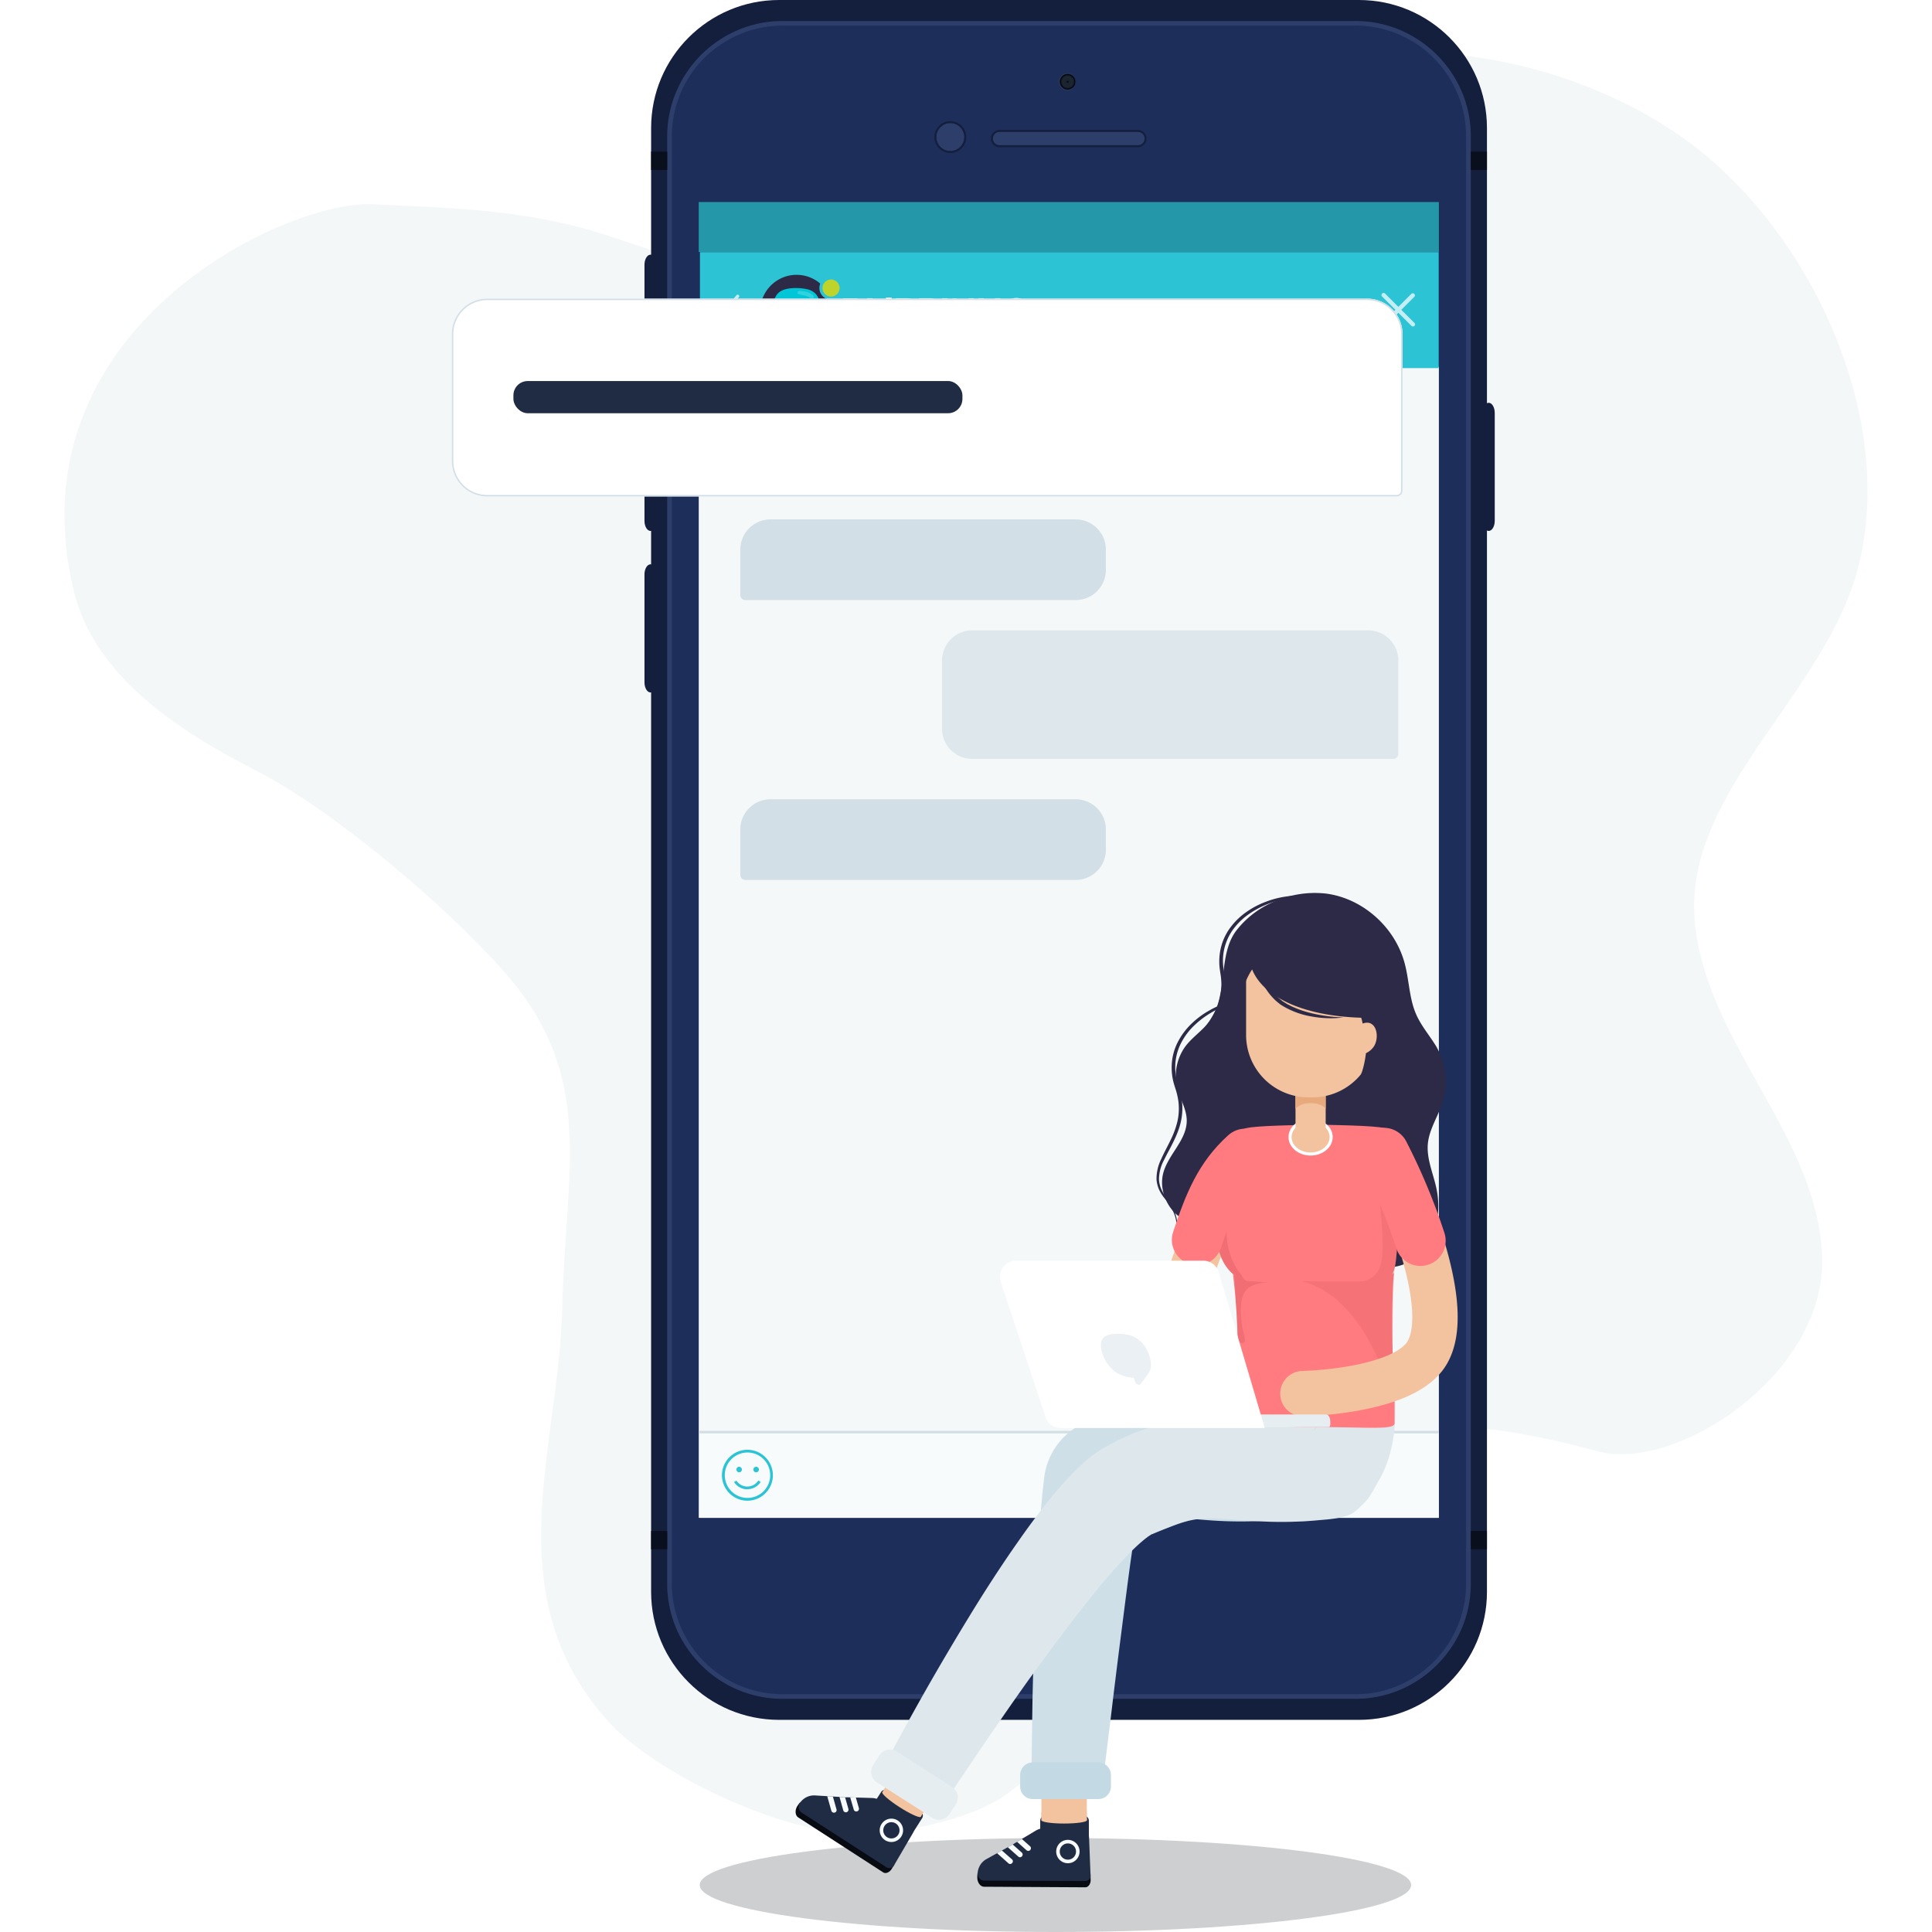 <svg width="1080" height="1080" fill="none" xmlns="http://www.w3.org/2000/svg"><g clip-path="url(#blip-chat__a)"><g opacity=".2" filter="url(#blip-chat__b)"><path d="M788.823 1053.74c0 14.5-89.022 26.26-198.835 26.26-109.814 0-198.836-11.76-198.836-26.26 0-14.5 89.022-26.26 198.836-26.26 109.813 0 198.835 11.76 198.835 26.26Z" fill="#0A0F1A"/></g><path d="M893.1 811.286c43.198 11.861 126.89-42.119 125.5-107.639-1.72-67.634-63.213-118.473-70.941-185.915-8.587-74.623 74.181-129.565 91.611-202.713 18.43-76.931-19.81-168.735-79.259-222.586-50.663-45.902-134.483-71.802-202.649-60.07-82.895 14.232-132.831 104.048-214.273 124.691-66.052 16.797-133.69-1.602-198.157-23.656-48.879-16.796-90.69-16.86-136.001-19.232-49.87-2.693-203.177 70.52-167.64 216.367 11.36 46.864 57.398 77.572 101.257 99.946 43.859 22.374 106.476 75.713 138.71 112.127 52.445 58.916 34.809 110.78 33.026 188.608-1.783 77.829-37.32 159.183 24.439 229.703 25.034 28.785 91.152 60.453 132.699 63.723 29.063 2.31 71.799-7.56 90.954-21.41 115.327-83.471 89.897-257.848 330.724-191.944Z" fill="#B9CBD3" style="mix-blend-mode:luminosity" opacity=".16"/><path d="M759.634 0H435.56c-39.535 0-71.585 32.05-71.585 71.586v818.238c0 39.536 32.05 71.586 71.585 71.586h324.074c39.535 0 71.585-32.05 71.585-71.586V71.586C831.219 32.05 799.169 0 759.634 0Z" fill="#141E3D"/><path d="M437.349 13.066h320.494a63.255 63.255 0 0 1 63.044 63.044v809.176a63.257 63.257 0 0 1-63.044 63.087H437.349a63.257 63.257 0 0 1-62.988-63.087V76.11a63.257 63.257 0 0 1 62.988-63.044Z" fill="#1E2E5B"/><path d="M437.35 11.755h320.494a63.652 63.652 0 0 1 24.51 4.89A65.228 65.228 0 0 1 817.308 51.6a63.818 63.818 0 0 1 4.891 24.51v809.176a64.097 64.097 0 0 1-4.891 24.566 65.337 65.337 0 0 1-14.094 20.902 64.571 64.571 0 0 1-20.917 14.01 63.64 63.64 0 0 1-24.51 4.891H437.35a63.64 63.64 0 0 1-24.51-4.891 64.392 64.392 0 0 1-20.916-14.01 65.324 65.324 0 0 1-14.095-20.902 64.09 64.09 0 0 1-4.876-24.566V76.11a63.8 63.8 0 0 1 4.933-24.51 65.228 65.228 0 0 1 34.954-34.955 63.648 63.648 0 0 1 24.51-4.89Zm320.494 2.579H437.35a61.192 61.192 0 0 0-23.523 4.707 62.853 62.853 0 0 0-20.113 13.376 61.64 61.64 0 0 0-18.14 43.693v809.176a61.425 61.425 0 0 0 4.708 23.58 62.684 62.684 0 0 0 13.432 20.07 61.675 61.675 0 0 0 43.693 18.126h320.437a60.905 60.905 0 0 0 23.523-4.666 63.18 63.18 0 0 0 20.057-13.46 61.541 61.541 0 0 0 18.125-43.693V76.11a61.19 61.19 0 0 0-4.693-23.524 62.866 62.866 0 0 0-13.432-20.169 61.819 61.819 0 0 0-43.693-18.14l.113.057Z" fill="#2E3E6B"/><path d="M363.65 142.354c-1.86 0-3.382 2.565-3.382 5.638v27.752c0 3.129 1.522 5.638 3.382 5.638 1.861 0 3.397-2.566 3.397-5.638v-27.668c0-3.129-1.536-5.722-3.397-5.722Zm0 82.805c-1.86 0-3.382 2.551-3.382 5.637v60.367c0 3.129 1.522 5.638 3.382 5.638 1.861 0 3.397-2.565 3.397-5.638v-60.324c0-3.129-1.536-5.68-3.397-5.68Zm0 90.289c-1.86 0-3.382 2.565-3.382 5.638v60.366c0 3.115 1.522 5.638 3.382 5.638 1.861 0 3.397-2.565 3.397-5.638v-60.31c0-3.129-1.536-5.694-3.397-5.694Zm468.54-90.289c-1.86 0-3.382 2.551-3.382 5.637v60.367c0 3.129 1.522 5.638 3.382 5.638 1.861 0 3.383-2.565 3.383-5.638v-60.324c0-3.129-1.522-5.68-3.383-5.68Z" fill="#141E3D"/><path d="M372.981 84.764h-9.006v10.247h9.006V84.764Zm458.225 0H822.2v10.247h9.006V84.764Z" fill="#0A0F1E"/><path d="M804.341 204.99H390.599v643.481h413.742V204.99Z" fill="#F5F8F9"/><path d="M804.341 112.938H390.599v27.936h413.742v-27.936Z" fill="#2498A8"/><path opacity=".3" d="M596.802 50.303a4.596 4.596 0 1 1 4.595-4.595 4.61 4.61 0 0 1-4.595 4.595Z" fill="url(#blip-chat__c)"/><path d="M596.8 41.113a4.596 4.596 0 1 1 0 9.192 4.596 4.596 0 0 1 0-9.192Zm0-.112a4.719 4.719 0 0 0-4.363 2.918 4.724 4.724 0 0 0 1.03 5.147 4.717 4.717 0 0 0 5.15 1.014 4.723 4.723 0 0 0 1.517-7.702 4.722 4.722 0 0 0-3.334-1.377Z" fill="url(#blip-chat__d)"/><path d="M592.557 45.709a4.233 4.233 0 0 1 2.61-3.907 4.229 4.229 0 1 1-2.61 3.907Z" fill="url(#blip-chat__e)"/><path d="M558.744 81.184a3.723 3.723 0 0 1-2.631-6.352 3.723 3.723 0 0 1 2.631-1.09h77.393a3.72 3.72 0 0 1 0 7.442h-77.393Z" fill="#2E3E6B"/><path fill-rule="evenodd" clip-rule="evenodd" d="M558.745 82.311a4.847 4.847 0 0 1-3.428-8.277 4.847 4.847 0 0 1 3.428-1.42h77.393a4.849 4.849 0 0 1 0 9.697h-77.393Zm-2.631-2.217a3.72 3.72 0 0 0 2.631 1.09h77.393a3.722 3.722 0 0 0 2.631-6.352 3.722 3.722 0 0 0-2.631-1.09h-77.393a3.72 3.72 0 0 0-2.631 6.352Z" fill="#141E3D"/><path d="M523.439 76.618a7.798 7.798 0 0 1 4.812-7.201 7.794 7.794 0 1 1 2.983 14.995 7.81 7.81 0 0 1-7.795-7.794Z" fill="#2E3E6B"/><path fill-rule="evenodd" clip-rule="evenodd" d="M531.233 85.54h-.002a8.936 8.936 0 0 1-8.919-8.92l1.127-.002a7.809 7.809 0 0 0 7.794 7.794 7.796 7.796 0 0 0 5.512-13.306 7.795 7.795 0 0 0-13.306 5.512h-1.127a8.924 8.924 0 0 1 5.507-8.243 8.923 8.923 0 1 1 3.414 17.164Z" fill="#141E3D"/><path d="M804.243 140.944H391.276v64.835h412.967v-64.835Z" fill="#2CC3D5"/><path d="M481.958 174.589c.441.615.669 1.357.648 2.114a3.32 3.32 0 0 1-1.268 2.734 5.467 5.467 0 0 1-3.51 1.015h-6.483V166.78h6.3a5.51 5.51 0 0 1 3.383.959 3.053 3.053 0 0 1 1.24 2.593 3.128 3.128 0 0 1-.564 1.86 3.267 3.267 0 0 1-1.578 1.184 3.384 3.384 0 0 1 1.832 1.213Zm-7.668-2.242h2.819a3.1 3.1 0 0 0 1.72-.394 1.416 1.416 0 0 0 .55-1.212 1.41 1.41 0 0 0-.55-1.255 2.99 2.99 0 0 0-1.72-.394h-2.819v3.255Zm4.934 5.385a1.503 1.503 0 0 0 .549-1.311 1.597 1.597 0 0 0-.549-1.41 2.817 2.817 0 0 0-1.734-.422h-3.2v3.481h3.2a2.936 2.936 0 0 0 1.734-.381v.043Zm5.468 2.677v-13.671h3.03v11.205h6.103v2.466h-9.133Zm10.586-14.094h3.115v2.734h-3.115v-2.734Zm.098 14.094v-9.514h2.918v9.514h-2.918Zm5.398-13.671h6.287a5.004 5.004 0 0 1 3.467 1.127 4.005 4.005 0 0 1 1.24 3.143 4.034 4.034 0 0 1-1.24 3.143 5.005 5.005 0 0 1-3.467 1.114h-3.256v5.144h-3.031v-13.671Zm5.892 6.243c1.522 0 2.269-.648 2.269-1.959a1.839 1.839 0 0 0-.564-1.494 2.54 2.54 0 0 0-1.705-.479h-2.819v3.932h2.819Zm7.06-6.243h6.272a5.017 5.017 0 0 1 3.482 1.128 4.042 4.042 0 0 1 1.24 3.143 4.087 4.087 0 0 1-1.24 3.143 5.02 5.02 0 0 1-3.482 1.113h-3.284v5.145h-3.016l.028-13.672Zm5.892 6.244c1.508 0 2.269-.648 2.269-1.959a1.835 1.835 0 0 0-.564-1.494 2.564 2.564 0 0 0-1.705-.479h-2.819v3.932h2.819Zm7.048 7.427v-13.671h3.03v13.671h-3.03Zm14.77-13.671h2.819v13.671h-2.171l-6.864-8.639v8.71h-2.819v-13.672h2.241l6.794 8.668v-8.738Zm14.813 0h2.96v13.671h-2.96v-5.736h-6.3v5.736h-2.974v-13.671h2.974v5.525h6.3v-5.525Zm8.387 12.98a5.794 5.794 0 0 1-2.312-2.452 8.803 8.803 0 0 1 0-7.414 5.767 5.767 0 0 1 2.312-2.438 7.822 7.822 0 0 1 7.047 0 5.764 5.764 0 0 1 2.311 2.438 8.81 8.81 0 0 1 0 7.414 5.792 5.792 0 0 1-2.311 2.452 7.7 7.7 0 0 1-7.047 0Zm6.215-2.692a5.269 5.269 0 0 0 .987-3.467 5.324 5.324 0 0 0-.973-3.453 3.253 3.253 0 0 0-2.692-1.198 3.21 3.21 0 0 0-2.678 1.198 6.725 6.725 0 0 0 0 6.92 3.568 3.568 0 0 0 5.356 0Z" fill="#fff"/><path fill-rule="evenodd" clip-rule="evenodd" d="M445.312 194.306a20.34 20.34 0 0 0 19.933-24.309 20.339 20.339 0 0 0-40.286 3.957 20.398 20.398 0 0 0 20.353 20.352Z" fill="#2C2A46"/><path d="M464.565 166.653a5.637 5.637 0 1 0 0-11.275 5.637 5.637 0 0 0 0 11.275Z" fill="#BED42B"/><path fill-rule="evenodd" clip-rule="evenodd" d="M464.564 156.252a4.764 4.764 0 1 0 0 9.528 4.764 4.764 0 0 0 0-9.528Zm-6.511 4.764a6.512 6.512 0 1 1 13.024 0 6.512 6.512 0 0 1-13.024 0Z" fill="#2CC3D5"/><path d="M450.928 161.605a30.47 30.47 0 0 0-6.025-.589c-3.632 0-6.665.639-8.561 1.802-3.836 2.364-4.268 7.328-4.184 10.077.087 2.844.746 6.804 3.358 9.513 2.096 2.175 6.829 3.349 10.227 3.354a1.936 1.936 0 0 1 1.369.556 1.924 1.924 0 0 1 .572 1.363v1.3a.225.225 0 0 0 .131.203.223.223 0 0 0 .24-.034 159.717 159.717 0 0 0 3.408-3.05c.281-.249.569-.525.857-.788 1.377-1.243 2.802-2.553 3.789-3.955 1.153-1.636 1.901-3.674 2.237-6.058a20.693 20.693 0 0 0-.249-6.739c-.733-3.676-3.279-6.145-7.169-6.955Z" fill="#00C6D7"/><path opacity=".25" d="M458.322 174.009a10.817 10.817 0 0 1-2.238 5.24c-.994 1.215-2.411 2.336-3.788 3.422-.288.229-.577.455-.857.682-1.149.922-1.559 1.21-2.658 2.038a.226.226 0 0 1-.218.03.23.23 0 0 1-.142-.169l-.164-1.052c0-.919-1.457-1.118-2.523-1.121-3.398 0-8.131-1.019-10.227-2.898-2.617-2.354-3.271-5.78-3.358-8.238v-.137 1.032c.087 2.843.746 6.803 3.358 9.513 2.096 2.175 6.829 3.348 10.227 3.353a1.918 1.918 0 0 1 1.369.556 1.938 1.938 0 0 1 .572 1.363v1.3a.225.225 0 0 0 .256.222.223.223 0 0 0 .114-.053c1.097-.954 2.26-1.988 3.408-3.05.281-.248.57-.524.858-.788 1.377-1.243 2.802-2.553 3.788-3.955 1.154-1.635 1.902-3.674 2.238-6.058.136-1.025.191-2.06.164-3.094a15.119 15.119 0 0 1-.179 1.862Z" fill="#2D91AF"/><path opacity=".2" d="M446.359 164.406c1.645.562 4.25.634 6.259 1.922.746.467 1.814.731 2.108.263.293-.467.236-1.203-.773-1.966-1.156-.87-2.29-1.546-6.436-1.989-1.772-.193-2.404 1.345-1.158 1.77Zm8.807 4.795a.888.888 0 1 0 0-1.775.888.888 0 0 0 0 1.775Z" fill="#fff"/><path d="M439.955 173.115a1.012 1.012 0 1 0 0-2.023 1.012 1.012 0 0 0 0 2.023Zm10.657 0a1.012 1.012 0 1 0 0-2.023 1.012 1.012 0 0 0 0 2.023Zm-5.275 4.774c-1.545 0-2.867-.536-3.288-1.337a.367.367 0 0 1-.029-.27.376.376 0 0 1 .163-.218.376.376 0 0 1 .414.04c.038.031.069.07.092.113.239.458 1.244.942 2.63.942 1.385 0 2.454-.502 2.652-.99a.376.376 0 0 1 .488-.205.376.376 0 0 1 .205.488c-.347.842-1.729 1.437-3.327 1.437Z" fill="#167491"/><path d="M412.373 182.033a.868.868 0 0 1-.662-.313l-6.064-7.224a1.761 1.761 0 0 1 0-2.269l6.064-7.223a.881.881 0 0 1 1.35 1.131l-6.065 7.227 6.054 7.227a.872.872 0 0 1 .125.939.867.867 0 0 1-.327.37.868.868 0 0 1-.475.135Zm370.98-8.845 7.324-7.343a1.171 1.171 0 0 0-.091-1.566 1.17 1.17 0 0 0-1.567-.078l-7.329 7.324-7.329-7.324a1.183 1.183 0 0 0-.85-.44 1.169 1.169 0 0 0-1.241 1.231 1.163 1.163 0 0 0 .432.853l7.325 7.329-7.325 7.344a1.167 1.167 0 0 0-.25 1.277c.089.214.239.397.431.526a1.187 1.187 0 0 0 1.099.11c.142-.059.271-.146.379-.255l7.329-7.329 7.329 7.329a1.162 1.162 0 0 0 1.477.145 1.175 1.175 0 0 0 .181-1.803l-7.324-7.33Z" fill="#C3EEF4"/><path d="M594.235 245.243c0-9.341 7.572-16.913 16.913-16.913h153.63c9.341 0 16.913 7.572 16.913 16.913v25.37a2.819 2.819 0 0 1-2.819 2.819H611.148c-9.341 0-16.913-7.572-16.913-16.913v-11.276Z" fill="#DEE8EC"/><path d="M618.195 307.259c0-9.341-7.572-16.914-16.913-16.914H430.739c-9.341 0-16.913 7.573-16.913 16.914v25.37a2.819 2.819 0 0 0 2.819 2.818h184.637c9.341 0 16.913-7.572 16.913-16.913v-11.275Zm0 156.448c0-9.341-7.572-16.913-16.913-16.913H430.739c-9.341 0-16.913 7.572-16.913 16.913v25.37a2.819 2.819 0 0 0 2.819 2.819h184.637c9.341 0 16.913-7.572 16.913-16.913v-11.276Z" fill="#D2DFE6"/><path d="M526.583 369.274c0-9.341 7.572-16.913 16.913-16.913h221.283c9.341 0 16.913 7.572 16.913 16.913v52.15a2.819 2.819 0 0 1-2.818 2.819H543.496c-9.341 0-16.913-7.573-16.913-16.914v-38.055Z" fill="#DEE8EC"/><g filter="url(#blip-chat__f)"><path d="M252.584 184.121c0-10.945 8.872-19.817 19.817-19.817H764.2c10.944 0 19.817 8.872 19.817 19.817v87.447a3.303 3.303 0 0 1-3.303 3.303H272.401c-10.945 0-19.817-8.873-19.817-19.818v-70.932Z" fill="#fff"/></g><g filter="url(#blip-chat__g)"><path fill-rule="evenodd" clip-rule="evenodd" d="M764.2 165.13H272.401c-10.489 0-18.991 8.502-18.991 18.991v70.932c0 10.489 8.503 18.992 18.991 18.992h508.313a2.477 2.477 0 0 0 2.477-2.477v-87.447c0-10.489-8.503-18.991-18.991-18.991Zm-491.799-.826c-10.945 0-19.817 8.872-19.817 19.817v70.932c0 10.945 8.872 19.818 19.817 19.818h508.313a3.303 3.303 0 0 0 3.303-3.303v-87.447c0-10.945-8.873-19.817-19.817-19.817H272.401Z" fill="#D2DFE6"/></g><rect x="287" y="213" width="251" height="18" rx="8" fill="#202C44"/><path d="M717.089 569.845a13.658 13.658 0 0 0-7.864-7.882 29.73 29.73 0 0 0-11.209-2.239 33.69 33.69 0 0 0-11.175 1.881 50.01 50.01 0 0 0-10.306 4.787 50.82 50.82 0 0 0-9.038 6.932 37.268 37.268 0 0 0-6.851 8.949 29.726 29.726 0 0 0-2.733 21.747c.439 1.814 1.037 3.569 1.601 5.519a41.485 41.485 0 0 1 1.198 5.817 34.606 34.606 0 0 1-.643 11.86c-1.758 7.79-6.064 14.51-9.418 21.318a23.25 23.25 0 0 0-2.776 10.772 16.05 16.05 0 0 0 1.271 5.399 23.314 23.314 0 0 0 2.901 4.831 29.17 29.17 0 0 1 5.389 10.342c.485 1.876.751 3.802.793 5.74a51.031 51.031 0 0 1-.333 5.836 31.823 31.823 0 0 0-.993-11.426 28.378 28.378 0 0 0-5.661-9.85 24.339 24.339 0 0 1-3.228-4.983 17.347 17.347 0 0 1-1.507-5.795 24.676 24.676 0 0 1 2.637-11.52c1.591-3.599 3.48-6.96 5.138-10.417a49.019 49.019 0 0 0 3.924-10.68c.814-3.669.988-7.451.516-11.18a40.629 40.629 0 0 0-1.176-5.509c-.527-1.767-1.205-3.659-1.675-5.598a32.915 32.915 0 0 1-.641-11.826 31.06 31.06 0 0 1 3.769-11.271 38.392 38.392 0 0 1 7.256-9.324 47.228 47.228 0 0 1 9.478-7.047 50.785 50.785 0 0 1 10.729-4.702 33.768 33.768 0 0 1 11.614-1.634 30.386 30.386 0 0 1 11.331 2.782 16.77 16.77 0 0 1 4.758 3.397 11.318 11.318 0 0 1 2.924 4.974Z" fill="#2C2A46"/><path d="M391.274 800.565h412.968v47.921H391.274v-47.921Z" fill="#F8FBFB"/><path fill-rule="evenodd" clip-rule="evenodd" d="M804.241 801.269H390.569v-1.409h413.672v1.409Z" fill="#D2DFE6"/><path d="M372.978 855.843h-9.006v10.218h9.006v-10.218Z" fill="#0A0F1E"/><path fill-rule="evenodd" clip-rule="evenodd" d="M417.812 810.43a14.238 14.238 0 1 0 0 28.477 14.238 14.238 0 0 0 0-28.477Zm0 26.912a12.587 12.587 0 0 1-8.9-3.702 12.303 12.303 0 0 1-2.296-3.097 12.685 12.685 0 0 1 2.548-15.137 12.686 12.686 0 0 1 15.265-1.611 12.693 12.693 0 0 1 1.095 20.969 12.696 12.696 0 0 1-7.677 2.578h-.035Z" fill="#2CC3D5"/><path fill-rule="evenodd" clip-rule="evenodd" d="M413.166 823.031a1.544 1.544 0 0 0 1.443-.943 1.552 1.552 0 0 0-1.117-2.122 1.54 1.54 0 0 0-1.594.655 1.548 1.548 0 0 0 1.268 2.41Zm9.522.001a1.548 1.548 0 1 0 0-3.096 1.548 1.548 0 0 0 0 3.096Zm-5.711 7.919a7.38 7.38 0 0 1-5.34-3.292l-1.282.836a8.89 8.89 0 0 0 2.761 2.706 8.89 8.89 0 0 0 3.647 1.281c.332.018.665.018.997 0a8.897 8.897 0 0 0 7.457-4.04l-1.299-.837a7.346 7.346 0 0 1-6.941 3.346Z" fill="#2CC3D5"/><path d="M831.204 855.843h-9.006v10.218h9.006v-10.218Z" fill="#0A0F1E"/><path d="M764.424 805.765a2.943 2.943 0 0 1 2.946 2.946v5.948a2.944 2.944 0 0 1-4.076 2.734 2.945 2.945 0 0 1-1.816-2.734v-5.906a2.958 2.958 0 0 1 1.809-2.76c.36-.15.747-.228 1.137-.228Z" fill="#fff"/><path d="M764.424 819.888c-6.385 0-6.456-6.385-6.456-6.441a.564.564 0 0 1 .156-.398.566.566 0 0 1 .18-.123.564.564 0 0 1 .778.507 5.346 5.346 0 0 0 5.342 5.342 5.342 5.342 0 0 0 5.341-5.342.565.565 0 0 1 .778-.507.544.544 0 0 1 .298.306c.027.068.04.142.038.215 0 0-.071 6.441-6.455 6.441Z" fill="#fff"/><path d="M764.423 822.847a.548.548 0 0 1-.549-.549v-2.946a.557.557 0 0 1 .161-.389.55.55 0 0 1 .938.389v2.946a.55.55 0 0 1-.55.549Z" fill="#fff"/><path fill-rule="evenodd" clip-rule="evenodd" d="M700.774 815.829a4.635 4.635 0 0 0 5.547 4.547 4.64 4.64 0 0 0 3.37-6.332 4.64 4.64 0 0 0-6.067-2.499 4.608 4.608 0 0 0-1.501 1.006 4.613 4.613 0 0 0-1.349 3.278Zm14.672-7.837h-4.989c-.353-1.409-.705-2.819-2.143-2.819h-5.638c-1.409 0-1.775 1.41-2.128 2.819h-5.116a1.413 1.413 0 0 0-1.41 1.41v12.811a1.41 1.41 0 0 0 1.41 1.41h20.014a1.41 1.41 0 0 0 1.409-1.41v-12.811a1.41 1.41 0 0 0-1.409-1.41Zm-9.979 14.095a6.319 6.319 0 0 1-5.823-3.908 6.314 6.314 0 1 1 12.152-2.407 6.333 6.333 0 0 1-6.329 6.315Zm9.979-9.866h-2.819v-1.41h2.819v1.41Z" fill="#A6A9AB"/><path d="M758.548 537.703v-.338a.478.478 0 0 1 .592-.367.681.681 0 0 1 .423.282c.169.155 1.804 1.79 2.974 2.988.521.494.944.916 1.127 1.1.24-.212.705-.705.987-1.015l.239-.212 8.809-8.809a.887.887 0 0 1 .24-.225c.296-.212.521-.212.832.225v.451a2.156 2.156 0 0 1-.395.409l-.127.141-9.866 9.866a.173.173 0 0 1-.099.099c-.14.195-.337.343-.563.423a.508.508 0 0 1-.353-.085l-3.707-3.707a5.125 5.125 0 0 0-.521-.521 4.195 4.195 0 0 1-.493-.522l-.099-.183Zm16.392-2.819v.324c-.288.354-.599.688-.931 1.001a2.163 2.163 0 0 0-.31.31l-6.286 6.258c-.394.409-.648.282-.888 0l-.098-.07h-.085v-.085l-.55-.55a.601.601 0 0 1-.141-.549.708.708 0 0 1 .141-.212.521.521 0 0 1 .184-.155.605.605 0 0 1 .535.085c.139.124.27.256.395.394l.099.099c.662-.606 4.045-4.017 5.722-5.708l.86-.86.183-.183c.254-.282.507-.55.846-.493a.634.634 0 0 1 .366.267l-.042.127Zm-16.392 114.94v-.338a.488.488 0 0 1 .549-.268c.172.045.322.15.423.296.169.155 1.804 1.79 2.974 2.988.521.493.944.916 1.128 1.1.345-.327.675-.67.986-1.029l.24-.198 8.809-8.809a.883.883 0 0 1 .239-.225c.296-.212.522-.212.832.225v.451a2.156 2.156 0 0 1-.395.409l-.127.141-9.866 9.866a.158.158 0 0 1-.038.06.183.183 0 0 1-.06.039c-.14.195-.337.343-.564.423a.514.514 0 0 1-.508-.226l-3.706-3.707a5.244 5.244 0 0 0-.395-.394l-.099-.099a4.349 4.349 0 0 1-.493-.522l.071-.183Zm16.391-2.819v.339c-.291.35-.602.684-.93 1a1.625 1.625 0 0 0-.31.31l-6.286 6.258c-.395.409-.648.282-.888 0l-.099-.07-.084-.071v-.084l-.55-.55a.614.614 0 0 1-.141-.55.697.697 0 0 1 .141-.211.506.506 0 0 1 .183-.155.596.596 0 0 1 .536.085l.395.394.098.099c.663-.606 4.045-4.017 5.723-5.638l.859-.86.184-.183c.253-.282.507-.55.845-.493a.62.62 0 0 1 .367.253l-.043.127Zm-16.391 117.619v-.339a.48.48 0 0 1 .592-.366.677.677 0 0 1 .423.282c.169.155 1.804 1.79 2.974 2.988.521.493.944.916 1.127 1.099.24-.211.705-.704.987-1.015l.239-.211 8.809-8.809a.872.872 0 0 1 .24-.225c.296-.212.521-.212.832.225v.451a2.156 2.156 0 0 1-.395.409l-.127.141-9.866 9.866s-.071.084-.099.113c-.028.028-.366.394-.563.408a.512.512 0 0 1-.353-.084l-3.707-3.707a3.384 3.384 0 0 0-.521-.522 4.187 4.187 0 0 1-.493-.521l-.099-.183Zm16.392-2.819v.338c-.292.346-.603.675-.931.987a2.163 2.163 0 0 0-.31.31l-6.286 6.258c-.394.408-.648.282-.888 0l-.098-.071-.085-.084v-.071l-.55-.549a.61.61 0 0 1-.141-.55.514.514 0 0 1 .141-.197.34.34 0 0 1 .184-.156.565.565 0 0 1 .535.071c.139.124.27.256.395.395l.099.098c.662-.592 4.045-4.017 5.722-5.638l.86-.859.183-.183c.254-.282.507-.55.846-.494a.621.621 0 0 1 .366.254l-.042.141Z" fill="#3D9BD6"/><path d="M569.132 898.409a28.316 28.316 0 1 1 28.301 28.315 28.3 28.3 0 0 1-28.301-28.315Z" fill="url(#blip-chat__h)"/><path d="M571.952 898.408c0-5.043 1.495-9.973 4.298-14.166a25.488 25.488 0 0 1 26.178-10.839 25.496 25.496 0 1 1-30.476 25.005Z" fill="#fff"/><path d="M597.434 873.855a24.494 24.494 0 0 1 17.34 41.812 24.494 24.494 0 0 1-41.822-17.316 24.523 24.523 0 0 1 24.482-24.496Zm0-1.001a25.493 25.493 0 0 0-23.556 15.74 25.492 25.492 0 0 0 5.527 27.786 25.498 25.498 0 1 0 18.029-43.526Z" fill="#F1F0EE"/><path fill-rule="evenodd" clip-rule="evenodd" d="M594.84 985.977c7.006 0 12.685 5.679 12.685 12.685v16.148c0 7.01-5.679 12.69-12.685 12.69s-12.685-5.68-12.685-12.69v-16.148c0-7.006 5.679-12.685 12.685-12.685Z" fill="#F3C29F"/><path d="M546.312 1049.32c-.07 2.94 1.663 5.38 3.834 5.38l56.561.31c1.691 0 3.044-1.92 2.974-4.23l-.099-3.47c-.06.75-.372 1.45-.884 1.99-.513.55-1.195.9-1.935 1l-56.674-.26a4.196 4.196 0 0 1-2.338-1.09 4.122 4.122 0 0 1-1.242-2.26c-.137.87-.203 1.75-.197 2.63Z" fill="#080B12"/><path d="M547.864 1042.71a9.548 9.548 0 0 1 3.467-3.41l12.812-7.14a17.085 17.085 0 0 0 3.044-1.76l11.882-7.12c.767-.43 1.58-.77 2.424-1.01v-4.43c-.002-.38.073-.77.221-1.13.147-.35.364-.68.638-.95a2.915 2.915 0 0 1 2.087-.86h21.297a2.902 2.902 0 0 1 2.083.86c.273.27.49.6.638.96.148.35.224.74.224 1.12v8.24c.085.6.113 1.24.141 1.93l.804 20.42c.017.3-.016.6-.099.89a2.959 2.959 0 0 1-1.039 1.57c-.51.39-1.135.61-1.78.61l-56.378-.21a3.868 3.868 0 0 1-3.565-2.45 4.123 4.123 0 0 1-.268-1.5 9.717 9.717 0 0 1 1.367-4.63Z" fill="#202C44"/><path d="M594.87 1019.37c7.052 0 12.769-.84 12.769-1.86 0-1.03-5.717-1.86-12.769-1.86-7.053 0-12.77.83-12.77 1.86 0 1.02 5.717 1.86 12.77 1.86Z" fill="#F3C29F"/><path d="M582.1 1013.09v4.42h25.553l-.127-5.21-25.426.79Z" fill="#F3C29F"/><path fill-rule="evenodd" clip-rule="evenodd" d="M596.955 1030.48a4.55 4.55 0 0 0-4.546 4.55c0 2.51 2.035 4.54 4.546 4.54a4.54 4.54 0 0 0 4.545-4.54 4.55 4.55 0 0 0-4.545-4.55Zm-6.533 4.55c0-3.61 2.925-6.54 6.533-6.54a6.535 6.535 0 0 1 0 13.07 6.536 6.536 0 0 1-6.533-6.53Z" fill="#F8FBFB"/><path d="m568.527 1029.58 5.3 4.71c.269.25.623.38.986.37.21 0 .417-.05.609-.13.192-.09.364-.21.505-.36.26-.3.393-.69.369-1.08a1.487 1.487 0 0 0-.496-1.02l-4.595-4.08-2.678 1.59Zm-5.188 3.02 5.85 5.2a1.398 1.398 0 0 0 1.078.41 1.444 1.444 0 0 0 1.022-.53c.261-.3.396-.68.375-1.08a1.474 1.474 0 0 0-.488-1.02l-5.046-4.47c-.644.39-1.313.74-2.001 1.05l-.79.44Zm-5.976 3.34 6.343 5.64c.141.14.309.24.493.31.185.07.381.1.578.09.196-.01.388-.07.563-.16.175-.09.329-.21.452-.37a1.414 1.414 0 0 0 .254-1.63 1.4 1.4 0 0 0-.367-.45l-5.638-4.96-2.678 1.53Z" fill="#F8FBFB"/><path fill-rule="evenodd" clip-rule="evenodd" d="M520.929 982.141c5.901 3.775 7.625 11.62 3.849 17.521l-8.71 13.618c-3.776 5.9-11.62 7.62-17.522 3.85-5.901-3.78-7.624-11.62-3.849-17.524l8.71-13.616c3.776-5.901 11.62-7.625 17.522-3.849Z" fill="#EFB8C2"/><path d="M445.862 1009.36c-1.635 2.45-1.41 5.44.352 6.59l47.484 30.72c1.41.93 3.594 0 4.778-1.95l1.79-2.97c-.46.6-1.113 1.03-1.85 1.2-.736.18-1.512.1-2.195-.23l-47.498-30.74a4.138 4.138 0 0 1-1.391-2.17 4.132 4.132 0 0 1 .179-2.58c-.604.67-1.156 1.38-1.649 2.13Z" fill="#080B12"/><path d="M450.768 1004.67a9.537 9.537 0 0 1 4.778-1.02l14.63.89c1.162.17 2.338.22 3.51.15l13.854.4c.875.05 1.74.2 2.58.45l2.382-3.74a2.99 2.99 0 0 1 1.85-1.29 2.948 2.948 0 0 1 2.223.39l17.956 11.48a2.903 2.903 0 0 1 1.289 1.85c.082.38.089.77.021 1.15-.069.38-.212.74-.422 1.07l-4.468 7.05c-.253.53-.563 1.1-.916 1.69l-10.317 17.64c-.144.27-.335.5-.564.69-.48.45-1.093.72-1.744.77-.65.06-1.301-.1-1.85-.46l-47.357-30.51a3.914 3.914 0 0 1-1.093-1.06c-.29-.43-.492-.9-.595-1.41a3.867 3.867 0 0 1 .588-2.93 9.64 9.64 0 0 1 3.665-3.25Z" fill="#202C44"/><path d="M514.734 1015.59c.553-.87-3.816-4.65-9.76-8.45-5.943-3.79-11.209-6.17-11.763-5.3-.553.86 3.817 4.64 9.76 8.44 5.944 3.8 11.21 6.17 11.763 5.31Z" fill="#F3C29F"/><path d="m495.573 998.126-2.367 3.724 21.522 13.75 2.692-4.45-21.847-13.024Z" fill="#F3C29F"/><path fill-rule="evenodd" clip-rule="evenodd" d="M498.293 1018.61a4.55 4.55 0 0 0-4.545 4.55 4.54 4.54 0 0 0 4.545 4.54 4.54 4.54 0 0 0 4.545-4.54 4.55 4.55 0 0 0-4.545-4.55Zm-6.533 4.55a6.53 6.53 0 0 1 6.533-6.53 6.53 6.53 0 0 1 6.533 6.53 6.53 6.53 0 0 1-6.533 6.53 6.53 6.53 0 0 1-6.533-6.53Z" fill="#F8FBFB"/><path d="m475.263 1004.72 1.988 6.82c.09.36.312.66.62.85.178.11.378.19.586.22.209.03.422.02.626-.04.189-.05.365-.14.519-.26a1.518 1.518 0 0 0 .557-1c.022-.2.006-.39-.047-.58l-1.678-5.91-3.171-.1Zm-5.991-.25 2.115 7.52a1.504 1.504 0 0 0 1.221 1.08c.209.03.421.02.625-.03.379-.11.7-.37.892-.72.192-.34.242-.75.137-1.13l-1.846-6.48c-.75-.02-1.498-.07-2.241-.17l-.903-.07Zm-6.851-.41 2.312 8.16c.108.38.361.7.705.89.343.19.748.24 1.127.14.194-.04.376-.13.535-.25.16-.11.292-.26.389-.44.098-.17.157-.36.175-.56.018-.2-.006-.4-.07-.58l-2.015-7.16-3.158-.2Z" fill="#F8FBFB"/><path d="m740.676 748.302 1.409 3.087c.451.972.888 1.917 1.297 2.819a301.192 301.192 0 0 1 2.382 5.779c1.409 3.89 2.818 7.836 4.073 11.938a115.43 115.43 0 0 1 4.877 26.906 65.34 65.34 0 0 1-1.41 17.251 47.493 47.493 0 0 1-3.777 10.726 40.991 40.991 0 0 1-8.457 11.53 39.697 39.697 0 0 1-13.305 8.329 44.508 44.508 0 0 1-13.235 2.819c-4.158.395-8.315.691-12.431.86-8.12.292-16.249.164-24.355-.381-7.949-.521-15.701-1.409-23.115-2.1-3.707-.366-7.315-.718-10.74-1-3.425-.282-6.695-.494-9.528-.508a32.39 32.39 0 0 0-5.976.353c-.31 0-.225.127.86-.31a15.152 15.152 0 0 0 5.13-3.806 16.327 16.327 0 0 0 2.467-3.594c.504-1.01.892-2.074 1.156-3.171.084-.479.155-.761.183-1.114.028-.352 0 0 0 .141v.296l-.113.606-.493 2.439-.494 2.438a63.057 63.057 0 0 0-.479 2.523l-.888 5.229c-.62 3.453-1.141 7.047-1.705 10.683-.564 3.637-1.057 7.231-1.579 10.853-2.072 14.56-3.876 29.288-5.779 44.045a4758.743 4758.743 0 0 0-5.496 44.356l-5.483 44.426-39.056-2.4c0-15.092.268-30.088.479-45.099.212-15.011.762-30.063 1.241-45.102.479-15.039 1.254-30.134 2.128-45.356.225-3.806.437-7.597.733-11.445s.507-7.653.888-11.614l.521-5.891c.085-.959.184-1.973.325-3.03l.352-3.101.38-3.115.085-.775v-.395c0-.169 0-.141.085-.55.225-1.268.451-2.48.817-3.847a38.727 38.727 0 0 1 8.936-16.519 40.436 40.436 0 0 1 14.39-9.965 49.057 49.057 0 0 1 11.671-3.185 70.916 70.916 0 0 1 8.935-.761c2.678 0 5.145 0 7.47.084 9.246.465 16.914 1.41 24.454 2.185 7.541.775 14.588 1.578 21.551 2.213 6.962.634 13.756 1.226 20.465 1.621 3.34.225 6.681.408 9.979.507-.762.203-1.51.453-2.241.747a11.645 11.645 0 0 0-3.764 2.593 7.54 7.54 0 0 0-1.733 2.636c-.169.521 0 .592.197.268a14.504 14.504 0 0 0 1.241-4.975c.341-2.721.478-5.463.408-8.203 0-2.988-.169-6.16-.479-9.401-.31-3.242-.606-6.568-1.071-9.867a200.26 200.26 0 0 0-.663-5.017l-.352-2.481-.183-1.212a10.147 10.147 0 0 1-.113-1.029l36.928-12.967Z" fill="#CEDFE7"/><path d="m776.587 757.746.817 3.791c.24 1.17.466 2.326.649 3.482.394 2.297.775 4.608 1.043 6.934.586 4.723.906 9.476.958 14.235a102.385 102.385 0 0 1-.831 15.166 75.49 75.49 0 0 1-4.046 16.913 56.563 56.563 0 0 1-4.425 9.331c-2.059 3.494-4.54 8.836-7.386 11.726-6.616 6.731-7.606 7.919-16.913 9.488-1.099.169-3.495.479-4.553.564l-2.72.239-3.326.296c-2.213.212-4.454.339-6.681.508-4.468.197-8.964.38-13.432.338-8.922 0-17.9-.691-25.863-1.325-3.975-.31-7.653-.564-10.909-.62a68.217 68.217 0 0 0-8.753.31 44.847 44.847 0 0 0-7.808 1.564c-2.65.733-5.412 1.762-8.372 2.904s-6.061 2.354-9.289 3.735l-.606.254s0-.099-.098 0a1.996 1.996 0 0 1-.339.155c-.126 0-.338.211-.507.31-.169.099-.86.564-1.297.831l-1.564 1.184a93.795 93.795 0 0 0-7.174 6.413 194.074 194.074 0 0 0-7.555 7.865c-5.046 5.525-10.063 11.473-14.996 17.562-9.866 12.234-19.465 25.102-28.993 38.055-9.527 12.952-18.773 26.314-27.949 39.704A2904.591 2904.591 0 0 0 526.495 1010l-33.827-19.736a1204.455 1204.455 0 0 1 11.797-22.058c4.003-7.301 8.02-14.531 12.108-21.762a1547.068 1547.068 0 0 1 25.37-43.03c8.724-14.278 17.843-28.386 27.695-42.382 4.933-7.047 10.05-13.996 15.603-20.973 2.819-3.495 5.638-7.047 8.823-10.514 3.185-3.467 6.497-7.047 10.472-10.726 1.001-.916 2.072-1.846 3.157-2.819 1.085-.972 2.255-1.86 3.622-2.819.677-.493 1.283-.958 2.016-1.409l2.255-1.494c.733-.479 1.734-1.029 2.593-1.522l2.086-1.128a123.74 123.74 0 0 1 13.165-6.3 115.202 115.202 0 0 1 14.982-4.821 113.274 113.274 0 0 1 16.406-2.72 126.116 126.116 0 0 1 15.828-.38c4.947.183 9.443.549 13.643.888 8.457.718 15.786 1.409 23.27 1.874 3.721.254 7.428.479 11.163.663 1.875.084 3.749.211 5.638.253l2.819.099h.352s-.155 0-.239.099c-.572.237-1.123.52-1.649.845a3.643 3.643 0 0 0-1.156 1.184c-.127.268 0 .338.352.085a6.676 6.676 0 0 0 1.255-1.565 32.707 32.707 0 0 0 2.931-6.723 93.869 93.869 0 0 0 2.312-9.232c.62-3.312 1.184-6.807 1.606-10.359.212-1.762.437-3.566.607-5.356l.253-2.664.127-1.282v-.621c0-.155 0-.465.085-.436l32.572-3.413Z" fill="#DEE8EC"/><path d="M709.949 505.061a52.256 52.256 0 0 0-18.872 15.179c-10.444 13.813-4.37 35.8-14.673 50.219-3.988 5.637-9.978 9.26-14.009 14.813a28.181 28.181 0 0 0-4.229 23.228c1.565 5.976 5.117 11.458 5.229 17.674.169 10.839-9.866 18.633-12.967 28.978-3.495 11.868 4.553 26.019 16.068 28.189 8.02 1.55 16.758-1.945 24.242 1.494 8.626 3.975 11.755 15.222 18.619 22.03a23.003 23.003 0 0 0 30.303 1.409c4.017-3.354 7.484-8.344 12.587-8.795 5.102-.451 9.316 3.947 13.869 6.441 9.993 5.497 23.157 1.41 30.373-7.752 7.216-9.161 8.95-22.283 6.455-33.939-1.79-8.386-5.637-16.603-4.735-25.159.789-7.596 5.172-14.179 7.639-21.381a39.072 39.072 0 0 0-3.214-33.122c-3.707-6.004-8.386-11.388-11.163-17.928-3.706-8.71-3.749-18.647-6.173-27.851-5.469-20.873-23.96-36.772-44.228-39.295a56.49 56.49 0 0 0-31.121 5.568Z" fill="#2C2A46"/><path fill-rule="evenodd" clip-rule="evenodd" d="M705.51 636.546c4.686 5.208 4.264 13.228-.943 17.915-1.397 1.257-4.451 5.751-8.616 14.543-3.858 8.143-7.914 18.282-11.838 28.919-6.088 16.506-11.604 33.497-15.413 45.23a1473.258 1473.258 0 0 1-2.864 8.768c-2.209 6.648-9.389 10.247-16.037 8.039-6.649-2.209-10.248-9.389-8.039-16.037.725-2.183 1.636-4.99 2.701-8.272 3.8-11.707 9.562-29.46 15.85-46.508 4.033-10.933 8.388-21.873 12.713-31.002 4.018-8.481 8.921-17.452 14.571-22.537 5.208-4.687 13.228-4.265 17.915.942Z" fill="#F3C29F"/><path d="M681.858 790.698a2.47 2.47 0 0 1 .071-.902l1.071-2.904c2.551-6.92 8.696-24.397 8.879-31.994a341.32 341.32 0 0 0-2.663-42.594c2.072 1.114 4.101 2.636 6.286 2.636h78.548c2.171 0 3.157-2.241 5.243-3.34-1.099 7.441-1.156 30.345-.831 43.298.197 7.597-1.424 21.832 1.113 28.753v10.57c0-.704 0-.704 0 0v1.41c0 3.862-14.884 2.114-44.397 2.114-29.514 0-53.334-3.186-53.334-7.047h.014Z" fill="#FF7B80"/><path d="m778.153 769.951 1.988 12.333 4.298-3.622-2.762-8.711-3.524-5.454v5.454Z" fill="#D65C8E"/><path d="M681.423 686.526c3.819-16.378 13.136-54.7 13.136-54.7 0-1.875 11.402-2.552 36.998-3.045v-.169h7.427v.127c25.596.493 36.998 1.17 36.998 3.044 0 0 .804 33.503 4.708 49.838.398 2.573.563 5.177.493 7.78.011 4.883-.253 9.763-.789 14.616-.719 7.287-2.735 12.164-8.753 12.164H698.9c-10.233.042-21.142-13.897-17.477-29.655Z" fill="#FF7B80"/><path opacity=".2" d="M762.14 716.223c8.724-2.241 10.557-9.429 10.726-17.336.465-21.282-5.173-50.613-5.638-51.642l11.275 21.424c.677 6.258 2.382 12.022 2.552 16.532.535 13.686-.818 19.549-1.776 26.78-.226 3.622-1.41 49.014-.395 52.594 1.071 3.82-6.018 1.635-6.018 1.635s-14.095-42.897-45.554-49.987h34.828Z" fill="#CF5358"/><path d="M732.628 645.102c6.344 0 11.487-4.24 11.487-9.471s-5.143-9.472-11.487-9.472-11.487 4.241-11.487 9.472 5.143 9.471 11.487 9.471Z" fill="#F3C29F"/><path fill-rule="evenodd" clip-rule="evenodd" d="M732.628 627.019c-6.032 0-10.627 4.003-10.627 8.612 0 4.608 4.595 8.611 10.627 8.611 6.032 0 10.627-4.003 10.627-8.611 0-4.609-4.595-8.612-10.627-8.612Zm-12.347 8.612c0-5.854 5.691-10.332 12.347-10.332s12.347 4.478 12.347 10.332c0 5.853-5.691 10.331-12.347 10.331s-12.347-4.478-12.347-10.331Z" fill="#fff"/><path d="M731.697 608.429h1.875a33.827 33.827 0 0 0 7.498-.817v21.677a7.565 7.565 0 0 1-4.659 7.001 7.573 7.573 0 0 1-2.895.582h-1.762a7.57 7.57 0 0 1-7.555-7.583v-21.663a34.5 34.5 0 0 0 7.498.803Z" fill="#F3C29F"/><path d="M741.055 613.531v6.258s-1.804-3.101-8.456-3.129c-6.653-.028-8.457 3.439-8.457 3.439v-7.526l16.913-.311v1.269Z" fill="#E8AA7D"/><path d="M696.575 541.649v37.055a34.858 34.858 0 0 0 27.625 33.953 35.39 35.39 0 0 0 7.498.789h1.875a35.091 35.091 0 0 0 35.123-34.742v-37.055a34.94 34.94 0 0 0-35.123-34.742h-1.875a34.926 34.926 0 0 0-35.123 34.742Z" fill="#F3C29F"/><path opacity=".3" d="m709.71 717.04-10.81-.817c-3.961 0-3.538-1.974-6.061-5.032a13.04 13.04 0 0 1-.987-1.339c-15.743-24.581 3.369-51.389 5.342-62.608.254-1.409-.211-2.734-1.621-2.593l-3.044.31a1.723 1.723 0 0 0-1.48 1.283c-3.044 12.614-7.329 30.43-9.627 40.282a26.205 26.205 0 0 0 8.006 25.877 1.68 1.68 0 0 1 .62 1.198l2.016 35.377a1.675 1.675 0 0 0 1.029 1.409l.634.282a1.702 1.702 0 0 0 1.764-.266 1.705 1.705 0 0 0 .561-1.693l-.845-3.65c-.634-1.847-3.115-14.546 0-21.678 2.523-5.75 10.091-6.398 14.503-6.342Z" fill="#CF5358"/><path opacity=".6" d="M684.649 687.174c.761-1.409 1.409-2.917 2.071-4.369l1.833-4.468c1.198-2.974 2.198-6.019 3.312-9.035 1.113-3.016 1.945-6.117 2.819-9.217l1.212-4.666c.31-1.592.719-3.143.958-4.75h-.127l-6.145 18.225-6.018 18.322.085-.042Z" fill="#C64A79"/><path fill-rule="evenodd" clip-rule="evenodd" d="M768.485 632.893c6.291-3.082 13.89-.48 16.971 5.812a388.97 388.97 0 0 1 20.646 50.994l.026.082c3.991 12.585 7.429 26.441 8.425 39.274.959 12.336-.112 26.385-8.076 36.909l-.003.004c-5.752 7.593-14.318 12.455-22.304 15.695-8.198 3.326-17.171 5.492-25.213 6.93-8.104 1.45-15.645 2.227-21.136 2.644-2.757.21-5.026.331-6.625.4-.801.034-1.435.056-1.881.069-.223.007-.399.011-.526.014l-.152.003-.07.002c-.003 0-.006 0-.223-12.558l.217 12.558c-7.004.121-12.781-5.459-12.902-12.464-.121-7.002 5.455-12.777 12.456-12.902h.01l.076-.002.367-.01c.337-.01.856-.027 1.535-.057 1.358-.058 3.348-.164 5.795-.35 4.918-.373 11.567-1.064 18.592-2.32 7.086-1.268 14.18-3.047 20.142-5.466 6.176-2.505 9.865-5.189 11.618-7.504 2.21-2.924 3.83-9.065 3.01-19.63-.782-10.063-3.59-21.815-7.302-33.53a363.595 363.595 0 0 0-19.285-47.625c-3.082-6.292-.48-13.89 5.812-16.972Z" fill="#F3C29F"/><path fill-rule="evenodd" clip-rule="evenodd" d="M767.135 632.021c6.921-3.562 15.419-.839 18.982 6.082a345.937 345.937 0 0 1 21.32 51.102c2.412 7.401-1.632 15.357-9.033 17.769-7.4 2.413-15.356-1.631-17.768-9.032a317.656 317.656 0 0 0-19.583-46.938c-3.562-6.921-.839-15.42 6.082-18.983Z" fill="#FF7B80"/><path d="m696.405 517.026 2.974 1.819 7.343 3.002 8.076-12.192 43.975 12.121s36.956 48.795 6.371 47.146c.733 5.3-1.41 18.323-1.41 18.323.353-2.819-1.959-16.223-2.818-18.323-34.602-1.071-55.251-12.685-60.973-27.019-6.032 9.119-4.595 15.504-12.995 19.873l-1.677-6.145c-2.115-11.036 3.396-29.908 11.134-38.605Z" fill="#2C2A46"/><path fill-rule="evenodd" clip-rule="evenodd" d="M706.555 635.603c5.207 5.786 4.738 14.698-1.048 19.905-11.134 10.021-16.219 21.684-22.956 42.007-2.449 7.389-10.425 11.393-17.814 8.943-7.388-2.449-11.392-10.424-8.943-17.813 6.878-20.748 13.801-38.74 30.856-54.089 5.786-5.208 14.698-4.739 19.905 1.047Z" fill="#FF7B80"/><path d="M694.304 790.698h47.022c.612 0 1.2.424 1.633 1.177.433.753.676 1.775.676 2.841v1.549c0 .393-.09.769-.249 1.047-.16.278-.377.434-.602.434h-48.48v-7.048Z" fill="#E7EEF1"/><path d="m681.259 711.177 25.68 86.808c.009.03.011.062.005.092a.193.193 0 0 1-.111.143.188.188 0 0 1-.091.018H593a8.996 8.996 0 0 1-5.276-1.703 8.998 8.998 0 0 1-3.279-4.47l-24.99-75.504a9.002 9.002 0 0 1 1.245-8.102 9.007 9.007 0 0 1 7.296-3.737h104.638a8.992 8.992 0 0 1 8.625 6.455Z" fill="#fff"/><path d="m765.144 557.647 7.047-9.867-4.229-16.913-1.409-8.457-7.047-7.047-9.866-7.047-12.685-4.228-16.914 4.228-11.275 4.228-8.457 7.048-1.409 14.094-1.931 3.284 68.175 20.677Zm-1.41 15.503v1.198s.324 9.683 0 12.897c-1.409 14.094-5.638 18.323-5.638 18.323l16.914-18.323 2.818-15.504-2.818-11.276h-4.229l-5.638 2.819-2.818 4.229" fill="#2C2A46"/><path d="M756.631 590.303s-3.129-14.926 4.947-18.069c8.076-3.143 9.979 8.062 6.131 13.178-3.848 5.117-11.078 4.891-11.078 4.891Z" fill="#F3C29F"/><path d="M615.716 1002.75c.147-2.03-8.501-4.306-19.316-5.091-10.815-.785-19.701.222-19.848 2.248-.147 2.023 8.501 4.303 19.316 5.093 10.815.78 19.701-.22 19.848-2.25Z" fill="#95A3D1"/><path d="M525.846 1010.92c1.657-2.61-4.403-9.42-13.537-15.21-9.134-5.785-17.883-8.354-19.541-5.737-1.658 2.618 4.403 9.429 13.537 15.217 9.134 5.78 17.883 8.35 19.541 5.73Z" fill="#A3AEDD"/><path d="m525.015 1010.67.817.3.747-1.24 2.664-6.56-5.525-1.37-.747 5.12 1.635 3.55.409.2Z" fill="#A3AEDD"/><path d="M491.537 981.274a7.048 7.048 0 0 1 9.734-2.143l30.878 19.734a7.05 7.05 0 0 1 2.143 9.735l-3.445 5.39a7.042 7.042 0 0 1-9.733 2.14l-30.878-19.734a7.046 7.046 0 0 1-2.143-9.733l3.444-5.389Z" fill="#E5EDF0"/><path d="M570.273 992.249a7.048 7.048 0 0 1 7.048-7.047h36.645a7.047 7.047 0 0 1 7.047 7.047v6.397a7.043 7.043 0 0 1-7.047 7.044h-36.645a7.044 7.044 0 0 1-7.048-7.044v-6.397Z" fill="#C3D9E3"/><g opacity=".9"><path opacity=".5" d="M640.529 753.534a15.043 15.043 0 0 0-10.236-7.41 29.671 29.671 0 0 0-5.515-.528c-2.376 0-5.576.326-7.44 1.802-2.33 1.864-2.594 5.483-.746 10.174a21.38 21.38 0 0 0 6.695 9.211 20.197 20.197 0 0 0 10.469 3.402l.87 2.439a2.378 2.378 0 0 0 2.019 1.475h.14a.94.94 0 0 0 .699-.342c.824-1.04 1.926-2.423 2.952-3.867l.45-.622a13.957 13.957 0 0 0 2.081-3.588c1.088-3.06.109-7.595-2.438-12.146Z" fill="#D2DFE6"/></g><path d="M747.547 515.353a13.646 13.646 0 0 0-6.541-9.009 29.738 29.738 0 0 0-10.723-3.957c-3.757-.6-7.589-.56-11.333.118a50.089 50.089 0 0 0-10.926 3.125 50.882 50.882 0 0 0-10.006 5.44 37.284 37.284 0 0 0-8.161 7.774 29.725 29.725 0 0 0-6.084 21.056c.151 1.86.468 3.688.722 5.701.234 1.969.327 3.952.277 5.933a34.57 34.57 0 0 1-2.481 11.615c-2.949 7.422-8.249 13.39-12.622 19.592a23.257 23.257 0 0 0-4.418 10.209 16.05 16.05 0 0 0 .414 5.531 23.31 23.31 0 0 0 2.115 5.224 29.168 29.168 0 0 1 3.713 11.055 25.114 25.114 0 0 1-.111 5.793 50.623 50.623 0 0 1-1.237 5.713 31.819 31.819 0 0 0 .798-11.441 28.39 28.39 0 0 0-4.058-10.612 24.259 24.259 0 0 1-2.414-5.424 17.37 17.37 0 0 1-.586-5.959 24.673 24.673 0 0 1 4.398-10.969c2.132-3.307 4.521-6.333 6.696-9.49a49.08 49.08 0 0 0 5.54-9.939 32.652 32.652 0 0 0 2.249-10.963c.029-1.88-.072-3.76-.303-5.626-.246-1.827-.621-3.801-.783-5.79a32.927 32.927 0 0 1 1.207-11.781 31.078 31.078 0 0 1 5.477-10.548 38.422 38.422 0 0 1 8.62-8.08 47.242 47.242 0 0 1 10.459-5.486 50.789 50.789 0 0 1 11.331-2.975c3.89-.62 7.858-.554 11.725.194a30.393 30.393 0 0 1 10.761 4.512 16.787 16.787 0 0 1 4.171 4.096 11.313 11.313 0 0 1 2.114 5.368Z" fill="#2C2A46"/><path d="M699.946 531.955c.41 2.9 1.072 5.758 1.978 8.543a51.273 51.273 0 0 0 3.348 8.173 39.77 39.77 0 0 0 4.836 7.478 35.368 35.368 0 0 0 3.076 3.261c.576.489 1.163.967 1.75 1.445.294.239.576.489.892.707l.956.608a46.867 46.867 0 0 0 16.662 6.098 59.76 59.76 0 0 0 8.771.902 51.226 51.226 0 0 0 8.761-.446 85.484 85.484 0 0 1-17.173-2.173 62.428 62.428 0 0 1-8.185-2.468c-.673-.239-1.315-.532-1.978-.815-.663-.282-1.315-.532-1.934-.869l-1.902-.957c-.62-.337-1.174-.739-1.772-1.087l-.891-.543c-.283-.196-.544-.424-.816-.641l-1.673-1.381c-.989-1-2.033-1.934-2.924-3.032a43.599 43.599 0 0 1-4.891-6.978 64.512 64.512 0 0 1-3.869-7.706 83.91 83.91 0 0 1-3.022-8.119Z" fill="#2C2A46"/></g><defs><filter id="blip-chat__b" x="377.152" y="1013.48" width="425.671" height="80.522" filterUnits="userSpaceOnUse" color-interpolation-filters="sRGB"><feFlood flood-opacity="0" result="BackgroundImageFix"/><feBlend in="SourceGraphic" in2="BackgroundImageFix" result="shape"/><feGaussianBlur stdDeviation="7" result="effect1_foregroundBlur_10272_1605"/></filter><filter id="blip-chat__f" x="236.737" y="151.098" width="563.127" height="142.261" filterUnits="userSpaceOnUse" color-interpolation-filters="sRGB"><feFlood flood-opacity="0" result="BackgroundImageFix"/><feColorMatrix in="SourceAlpha" values="0 0 0 0 0 0 0 0 0 0 0 0 0 0 0 0 0 0 127 0" result="hardAlpha"/><feOffset dy="2.641"/><feGaussianBlur stdDeviation="7.923"/><feColorMatrix values="0 0 0 0 0.375 0 0 0 0 0.482 0 0 0 0 0.602 0 0 0 0.15 0"/><feBlend in2="BackgroundImageFix" result="effect1_dropShadow_10272_1605"/><feBlend in="SourceGraphic" in2="effect1_dropShadow_10272_1605" result="shape"/></filter><filter id="blip-chat__g" x="236.737" y="151.098" width="563.127" height="142.261" filterUnits="userSpaceOnUse" color-interpolation-filters="sRGB"><feFlood flood-opacity="0" result="BackgroundImageFix"/><feColorMatrix in="SourceAlpha" values="0 0 0 0 0 0 0 0 0 0 0 0 0 0 0 0 0 0 127 0" result="hardAlpha"/><feOffset dy="2.641"/><feGaussianBlur stdDeviation="7.923"/><feColorMatrix values="0 0 0 0 0.375 0 0 0 0 0.482 0 0 0 0 0.602 0 0 0 0.15 0"/><feBlend in2="BackgroundImageFix" result="effect1_dropShadow_10272_1605"/><feBlend in="SourceGraphic" in2="effect1_dropShadow_10272_1605" result="shape"/></filter><radialGradient id="blip-chat__c" cx="0" cy="0" r="1" gradientUnits="userSpaceOnUse" gradientTransform="translate(596.802 45.708) scale(4.595)"><stop stop-color="#24292D"/><stop offset="1"/></radialGradient><radialGradient id="blip-chat__e" cx="0" cy="0" r="1" gradientUnits="userSpaceOnUse" gradientTransform="matrix(4.242 0 0 4.242 596.799 45.709)"><stop/><stop offset=".18" stop-color="#1A2330"/><stop offset=".49" stop-color="#1A2330"/><stop offset=".56" stop-color="#24292D"/><stop offset=".62" stop-color="#1A2330"/><stop offset=".75" stop-color="#1A2330"/><stop offset=".77" stop-color="#1A2330"/><stop offset=".87" stop-color="#0E131A"/><stop offset=".99"/></radialGradient><linearGradient id="blip-chat__d" x1="592.093" y1="45.708" x2="601.522" y2="45.708" gradientUnits="userSpaceOnUse"><stop stop-color="#59595C"/><stop offset=".24" stop-color="#59595C"/><stop offset=".6" stop-color="#494C4F"/><stop offset="1" stop-color="#24292D"/></linearGradient><linearGradient id="blip-chat__h" x1="542.465" y1="898.409" x2="654.53" y2="898.409" gradientUnits="userSpaceOnUse"><stop stop-color="#C48F82"/><stop offset=".11" stop-color="#CDAFAD"/><stop offset=".16" stop-color="#CEA793"/><stop offset=".22" stop-color="#C68565"/><stop offset=".3" stop-color="#C68565"/><stop offset=".35" stop-color="#F1EAF3"/><stop offset=".38" stop-color="#F1EAF3"/><stop offset=".48" stop-color="#E4CECD"/><stop offset=".51" stop-color="#E2CCCB"/><stop offset=".52" stop-color="#DCC5C6"/><stop offset=".53" stop-color="#E1CCCD"/><stop offset=".54" stop-color="#FDEBEC"/><stop offset=".58" stop-color="#FBE9EA"/><stop offset=".59" stop-color="#F4E3E5"/><stop offset=".6" stop-color="#E9D7DA"/><stop offset=".61" stop-color="#DDCCCF"/><stop offset=".63" stop-color="#E5D3D1"/><stop offset=".66" stop-color="#E8D5D2"/><stop offset=".76" stop-color="#D6BDB7"/><stop offset=".84" stop-color="#D8BEB9"/><stop offset="1" stop-color="#B54125"/></linearGradient><clipPath id="blip-chat__a"><path fill="#fff" d="M0 0h1080v1080H0z"/></clipPath></defs></svg>